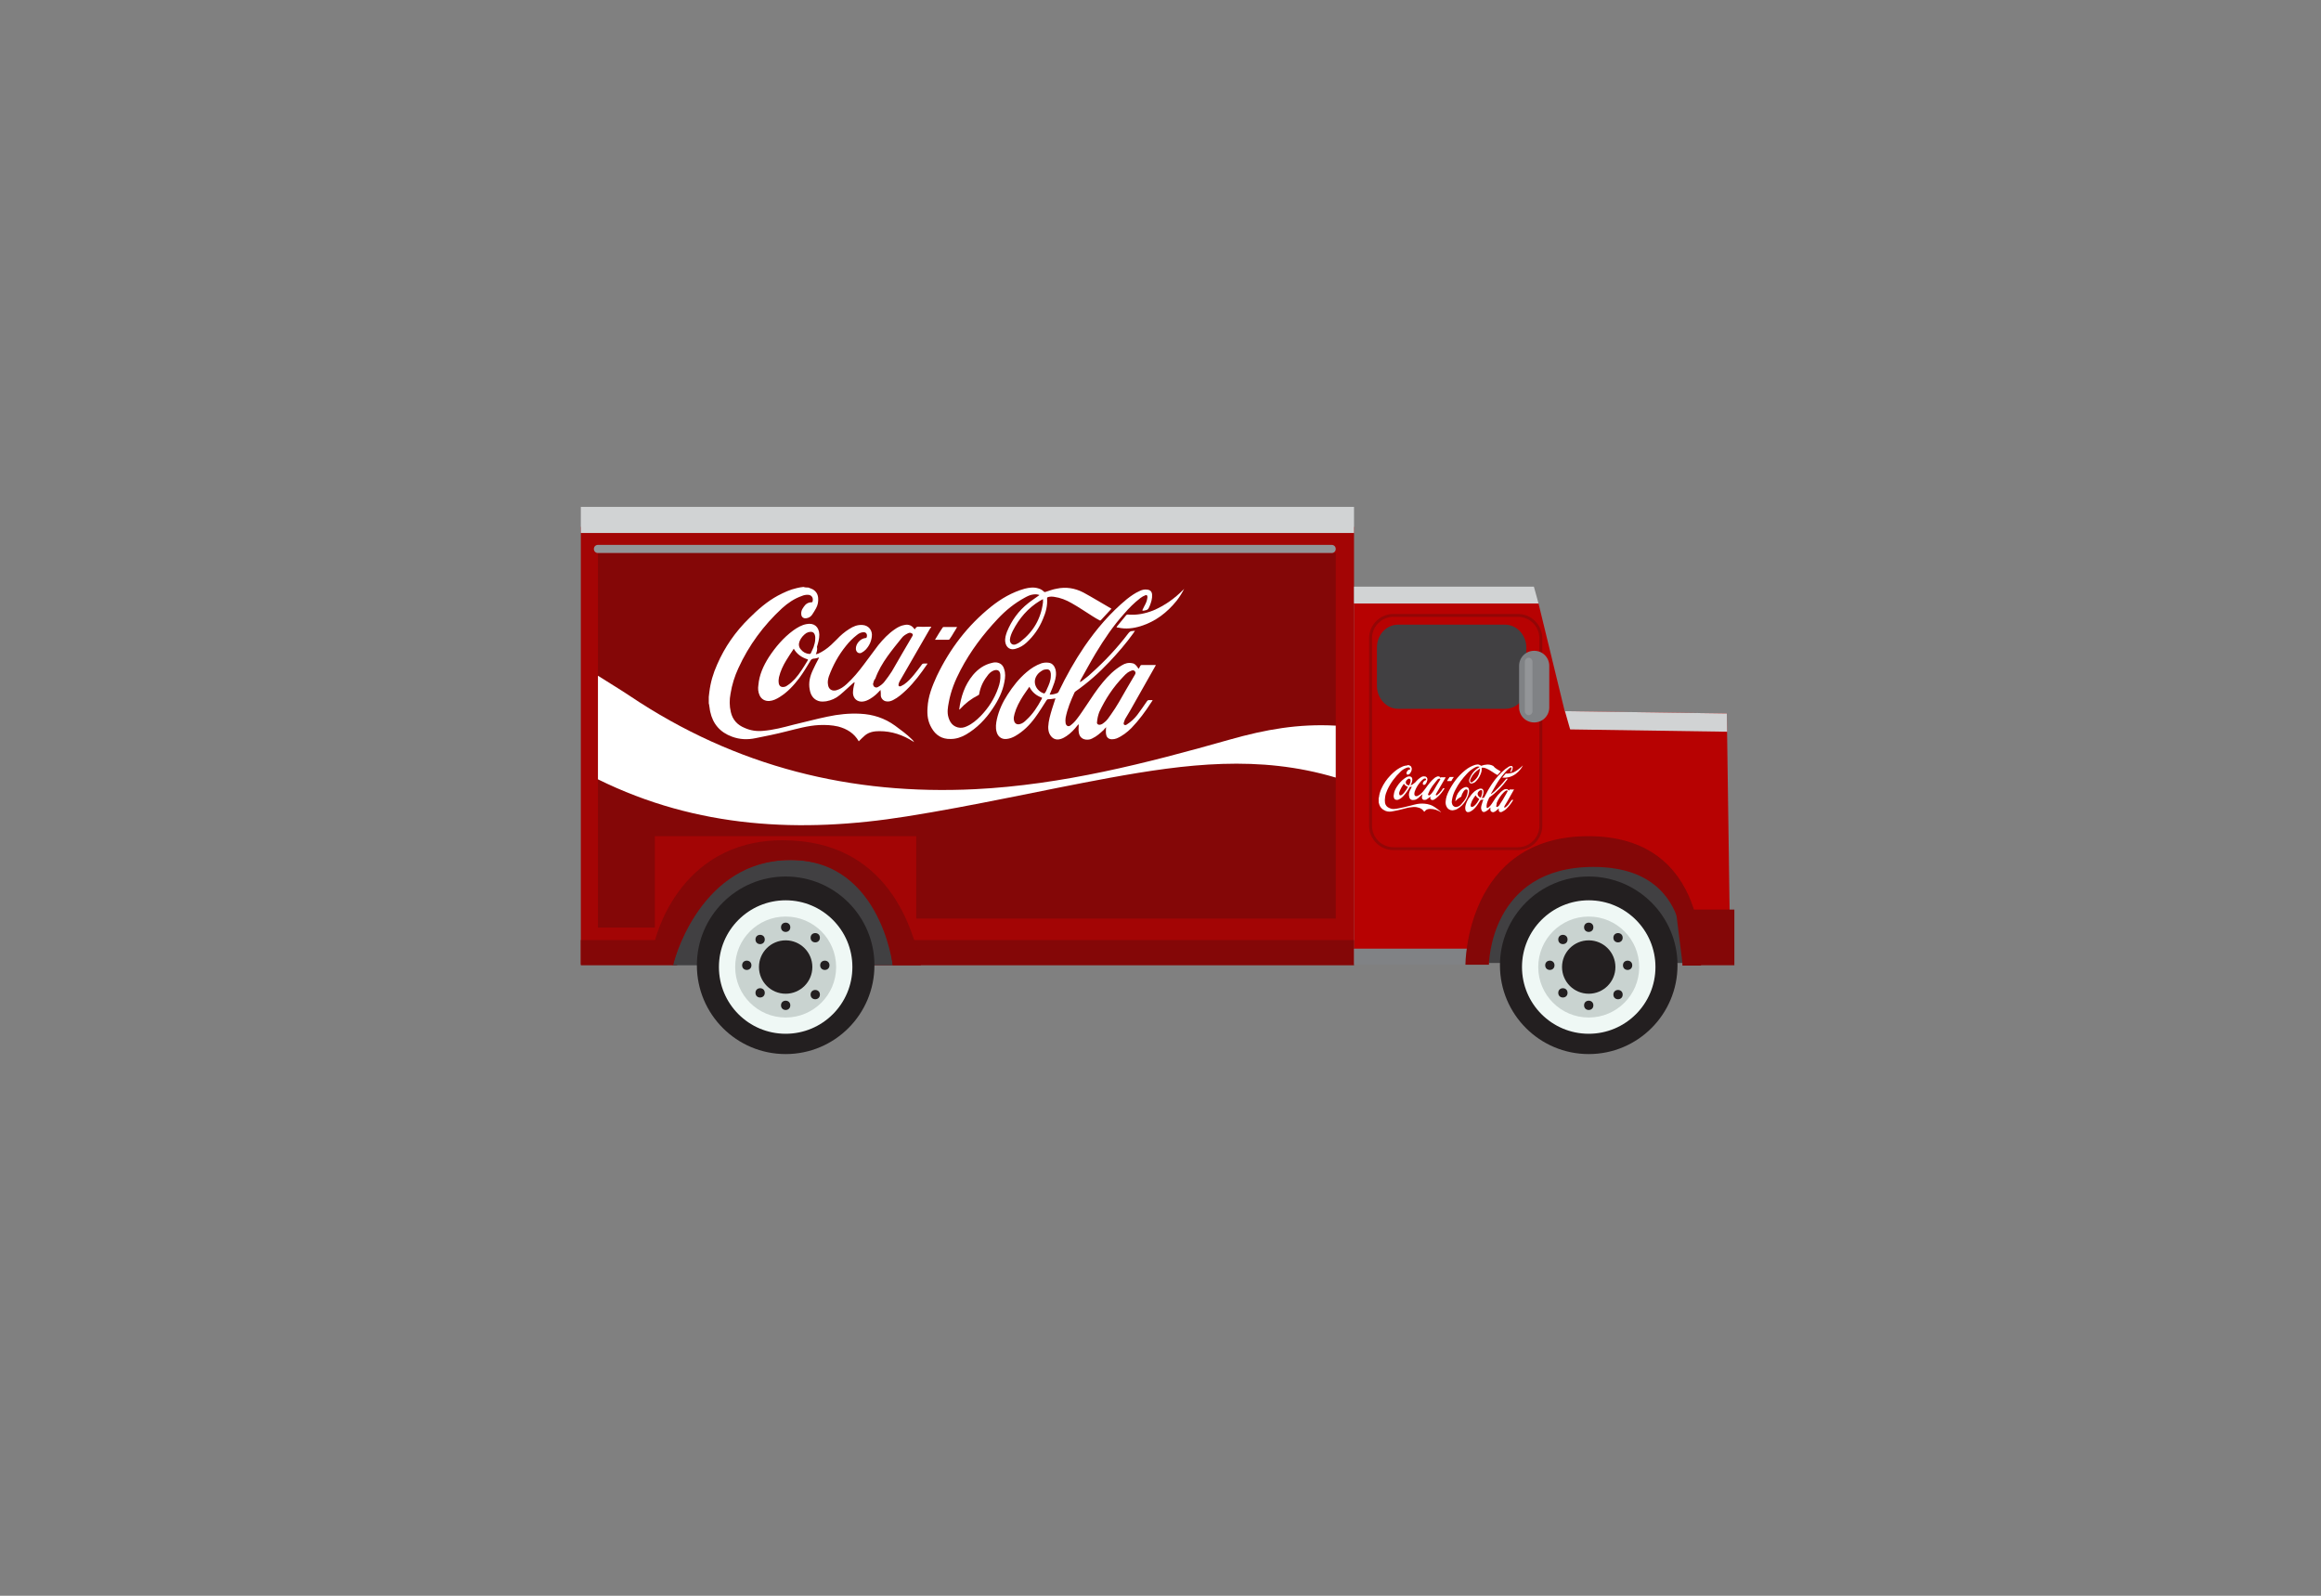 <?xml version="1.0" encoding="utf-8"?>
<!-- Generator: Adobe Illustrator 18.1.1, SVG Export Plug-In . SVG Version: 6.00 Build 0)  -->
<svg version="1.1" id="Layer_1" xmlns="http://www.w3.org/2000/svg" xmlns:xlink="http://www.w3.org/1999/xlink" x="0px" y="0px"
	 viewBox="0 0 800 550" enable-background="new 0 0 800 550" xml:space="preserve">
<rect x="0" y="0" width="800" height="550" fill="#808080" stroke="none"/>
<g>
	<rect x="200.2" y="181.6" fill="#A30505" width="266.5" height="150.8"/>
	<path fill="#B70202" d="M526.9,327h-60.2V207.6c0,0,24.4-7.8,63.5,0l9.1,37.4l-1.1,43.9L526.9,327z"/>
	<path fill="#B70202" d="M596.2,316.6l-1-70.7l-58.6-0.8v46.7c0,0,30.8-6.4,41,21.7L596.2,316.6z"/>
	<path fill="#414042" d="M474.6,236.4c0,4.3,3.3,7.9,7.3,7.9h36.9c4.1,0,7.3-3.5,7.3-7.9v-13.2c0-4.3-3.3-7.9-7.3-7.9h-36.9
		c-4.1,0-7.3,3.5-7.3,7.9V236.4z"/>
	<path fill="none" stroke="#930606" stroke-miterlimit="10" d="M472.4,284.6c0,4.3,3.5,7.9,7.9,7.9h42.9c4.3,0,7.9-3.5,7.9-7.9
		v-64.6c0-4.3-3.5-7.9-7.9-7.9h-42.9c-4.3,0-7.9,3.5-7.9,7.9V284.6z"/>
	<path fill="#808285" d="M523.6,243.8c0,2.9,2.3,5.2,5.2,5.2l0,0c2.9,0,5.2-2.3,5.2-5.2v-14.3c0-2.9-2.3-5.2-5.2-5.2l0,0
		c-2.9,0-5.2,2.3-5.2,5.2V243.8z"/>
	<path fill="#939598" d="M525.6,245.2c0,0.7,0.6,1.3,1.3,1.3l0,0c0.7,0,1.3-0.6,1.3-1.3v-17.2c0-0.7-0.6-1.3-1.3-1.3l0,0
		c-0.7,0-1.3,0.6-1.3,1.3V245.2z"/>
	<rect x="293.4" y="324" fill="#840707" width="173.3" height="8.7"/>
	<rect x="200.2" y="324" fill="#840707" width="33.2" height="8.7"/>
	<path fill="#414042" d="M307.7,332.7c0,0-2.9-36.3-35.3-36.3S232,332.7,232,332.7H307.7z"/>
	<g>
		<circle fill="#231F20" cx="270.8" cy="332.7" r="30.6"/>
		<circle fill="#EFF8F5" cx="270.8" cy="333.3" r="23"/>
		<circle fill="#C9D3D0" cx="270.8" cy="333.3" r="17.4"/>
		<circle fill="#231F20" cx="270.8" cy="333.3" r="9.2"/>
		<circle fill="#231F20" cx="270.8" cy="319.6" r="1.6"/>
		<circle fill="#231F20" cx="270.8" cy="346.5" r="1.6"/>
		<circle fill="#231F20" cx="257.4" cy="332.7" r="1.6"/>
		<circle fill="#231F20" cx="284.3" cy="332.7" r="1.6"/>
		<circle fill="#231F20" cx="262" cy="323.8" r="1.6"/>
		<circle fill="#231F20" cx="281" cy="342.8" r="1.6"/>
		<circle fill="#231F20" cx="262" cy="342.2" r="1.6"/>
		<circle fill="#231F20" cx="281" cy="323.2" r="1.6"/>
	</g>
	<path fill="#840707" d="M307.7,332.7c0,0-4.5-38.4-37.9-36.2c-29.6,2-37.9,36.2-37.9,36.2l-6.3-7.9c0,0,7.6-35.2,44.2-35.2
		s45,31.1,47.6,43.1"/>
	<rect x="400.9" y="190.6" fill="#6D0808" width="0.8" height="124.5"/>
	<rect x="344.5" y="190.6" fill="#6D0808" width="0.8" height="124.5"/>
	<rect x="284.7" y="190.6" fill="#6D0808" width="0.8" height="95.2"/>
	<rect x="227.8" y="190.6" fill="#6D0808" width="0.8" height="95.6"/>
	<path fill="#414042" d="M581.8,331.9h-75.6c0,0,2.9-38.6,36.2-41.5C575.7,287.5,587.2,318.5,581.8,331.9z"/>
	<g>
		<circle fill="#231F20" cx="547.6" cy="332.7" r="30.6"/>
		<circle fill="#EFF8F5" cx="547.6" cy="333.3" r="23"/>
		<circle fill="#C9D3D0" cx="547.6" cy="333.3" r="17.4"/>
		<circle fill="#231F20" cx="547.6" cy="333.3" r="9.2"/>
		<circle fill="#231F20" cx="547.6" cy="319.6" r="1.6"/>
		<circle fill="#231F20" cx="547.6" cy="346.5" r="1.6"/>
		<circle fill="#231F20" cx="534.2" cy="332.7" r="1.6"/>
		<circle fill="#231F20" cx="561" cy="332.7" r="1.6"/>
		<circle fill="#231F20" cx="538.7" cy="323.8" r="1.6"/>
		<circle fill="#231F20" cx="557.7" cy="342.8" r="1.6"/>
		<circle fill="#231F20" cx="538.7" cy="342.2" r="1.6"/>
		<circle fill="#231F20" cx="557.7" cy="323.2" r="1.6"/>
	</g>
	<polygon fill="#840707" points="597.8,332.7 580,332.7 577.6,313.5 597.8,313.5 	"/>
	<rect x="466.7" y="327" fill="#808285" width="46.5" height="5.4"/>
	<path fill="#840707" d="M513.2,332.5c0,0,0.2-33.7,36-33.7c35.8,0,30.7,34,30.7,34h6.4c0,0,3.6-44.6-38.8-44.6
		s-42.4,44.3-42.4,44.3H513.2z"/>
	<rect x="200.2" y="174.7" fill="#D1D3D4" width="266.5" height="9"/>
	<rect x="206.1" y="190.6" fill="#840707" width="19.6" height="129.1"/>
	<rect x="218.3" y="189.2" fill="#840707" width="99.2" height="99"/>
	<rect x="315.8" y="190.6" fill="#840707" width="144.6" height="126"/>
	<path fill="#939598" d="M204.7,189.2c0,0.8,0.6,1.4,1.4,1.4H459c0.8,0,1.4-0.6,1.4-1.4l0,0c0-0.8-0.6-1.4-1.4-1.4H206.1
		C205.3,187.8,204.7,188.4,204.7,189.2L204.7,189.2z"/>
	<polygon fill="#D1D3D4" points="530.3,208 466.7,208 466.7,202.2 528.7,202.2 	"/>
	<polyline fill="#D1D3D4" points="539.4,245.1 541.2,251.4 595.3,252.2 595.2,245.9 538.7,245.1 	"/>
	<g id="Sfunz0.tif_2_">
		<g>
			<path fill="#FFFFFF" d="M460.4,268c-26.5-7.9-51.6-4.7-78,0.1c-23.4,4.3-46.6,9.6-70,13.3c-36.3,5.8-72.1,4.1-106.3-12.8
				c0-11.9,0-23.8,0-35.7c3.6,2.3,7.3,4.5,10.9,6.9c36.8,24.7,76.7,34.3,119.1,32.2c30-1.5,58.9-8.9,87.8-17.1
				c12.4-3.5,23.6-5.5,36.5-4.8C460.4,256,460.4,262.2,460.4,268z"/>
		</g>
	</g>
	<g id="KRyJ1s.tif_9_">
		<g>
			<path fill="#FFFFFF" d="M278.6,202.5c0.5,0.2,1.1,0.4,1.5,0.6c1.2,0.7,1.8,1.7,1.9,3c0.1,1.2-0.1,2.4-0.7,3.5
				c-0.4,0.8-0.9,1.5-1.4,2.3c-0.5,0.7-1.2,1.1-2.1,1.2c-0.8,0.1-1.5-0.4-1.6-1.2c-0.1-0.7,0-1.3,0.3-1.9c0.6-1,1.2-2,2.4-2.3
				c0.2-0.1,0.5-0.1,0.7-0.1c0.3,0,0.5-0.1,0.5-0.4c0.3-1.2-0.4-2.2-1.7-2.2c-0.7,0-1.3,0.1-2,0.4c-2.6,0.9-4.8,2.4-6.8,4.2
				c-6.4,5.9-11.5,12.8-15.1,20.7c-1.3,2.8-2.2,5.7-2.7,8.8c-0.4,2.1-0.4,4.2,0.1,6.3c0.6,2.7,2.3,4.5,4.8,5.5c2,0.9,4.1,1.2,6.3,1
				c3.6-0.3,7-1.2,10.4-2.1c3.9-0.9,7.9-2,11.8-2.8c3.7-0.8,7.5-1.2,11.3-1c4.4,0.2,8.4,1.5,12,4.1c2,1.5,4,2.9,5.8,4.7
				c0.3,0.3,0.6,0.6,0.8,1c-0.1-0.1-0.2-0.1-0.3-0.2c-3.6-2.3-7.4-3.6-11.7-3.6c-1.8,0-3.6,0.3-5,1.5c-0.7,0.6-1.4,1.3-2.1,2
				c0.1,0.1,0,0,0,0c-1.6-2.8-4.1-4.3-7.1-5.1c-2.2-0.5-4.3-0.6-6.6-0.5c-3.9,0.2-7.6,1.3-11.3,2.2c-3.5,0.9-7,1.6-10.5,2.3
				c-2.8,0.6-5.5,0.5-8.2-0.5c-4.1-1.5-6.6-4.4-7.5-8.6c-0.2-0.8-0.2-1.6-0.4-2.5c0-0.1-0.1-0.2-0.1-0.4c0-0.7,0-1.5,0-2.2
				c0.1-0.6,0.1-1.2,0.2-1.7c0.4-3.3,1.3-6.4,2.7-9.5c2.6-6,6.3-11.3,11-15.9c3-3,6.2-5.8,9.9-7.8c2.1-1.1,4.2-2.1,6.5-2.6
				c0.7-0.2,1.5-0.3,2.3-0.4C277.6,202.5,278.1,202.5,278.6,202.5z"/>
			<path fill="#FFFFFF" d="M393.7,210.4c0.4-0.8,0.7-1.5,1.1-2.2c0.4-0.8,0.6-1.5,0.7-2.4c0-0.6-0.3-0.9-0.8-0.6
				c-0.5,0.2-1.1,0.5-1.6,0.9c-2.1,1.6-4,3.5-5.7,5.5c-3.7,4.1-6.8,8.7-9.7,13.5c-1.8,3-3.4,6-5.1,9c-0.2,0.3-0.3,0.6-0.4,1
				c0.2-0.1,0.4-0.2,0.6-0.3c1.1-0.9,2.3-1.7,3.3-2.7c4.7-4.2,9-8.8,12.8-13.8c0.4-0.5,0.7-0.8,1.4-0.8c0.3,0,0.6-0.1,0.9-0.1
				c-0.2,0.3-0.4,0.6-0.6,0.9c-2.5,3.5-5.3,6.7-8.2,9.8c-3.6,3.8-7.4,7.2-11.7,10.2c-0.1,0.1-0.2,0.2-0.3,0.3
				c-1.3,2.8-2.5,5.7-3.1,8.8c-0.1,0.6-0.1,1.3,0,1.9c0.2,0.9,1,1.3,1.7,0.7c0.8-0.6,1.5-1.3,2.1-2.1c1.2-1.5,2.2-3.1,3.3-4.7
				c1.8-2.7,3.6-5.5,5.7-8c1.9-2.3,4-4.4,6.6-5.9c1.1-0.7,2.3-1,3.6-0.7c0.8,0.1,1.3,0.7,1.8,1.4c0.1,0.2,0.2,0.3,0.4,0.5
				c0.2-0.4,0.4-0.7,0.6-1.1c0.1-0.1,0.2-0.2,0.4-0.2c1.6,0,3.2,0,4.8,0c0,0,0.1,0,0.1,0c-0.1,0.1-0.1,0.3-0.2,0.4
				c-2.4,4.3-4.9,8.6-7.3,12.9c-0.9,1.7-1.9,3.3-2.9,5c-0.3,0.4-0.4,0.9-0.6,1.4c-0.1,0.3-0.2,0.7,0.1,0.9c0.3,0.2,0.6,0.1,0.9-0.1
				c1.4-0.9,2.6-2,3.6-3.3c1.2-1.6,2.3-3.2,3.4-4.8c0.2-0.2,0.3-0.3,0.6-0.3c0.4,0,0.8,0,1.3,0c-0.2,0.3-0.3,0.6-0.5,0.8
				c-2,3.1-4.2,6.1-6.8,8.8c-1.5,1.5-3.2,2.8-5.1,3.6c-0.5,0.2-1.1,0.3-1.6,0.3c-1,0-1.8-0.5-2-1.5c-0.2-0.7-0.1-1.4-0.1-2.1
				c0-0.1,0-0.3,0.1-0.4c0,0-0.1,0-0.1-0.1c-0.3,0.3-0.6,0.6-0.8,0.9c-1.2,1.1-2.4,2.2-3.9,2.9c-0.7,0.4-1.5,0.5-2.3,0.4
				c-1.4-0.2-2.3-1.2-2.4-2.8c-0.1-0.6,0-1.3,0-1.9c0-0.2,0-0.3,0-0.6c-0.2,0.2-0.3,0.3-0.4,0.4c-1.1,1.4-2.3,2.7-3.8,3.7
				c-0.6,0.4-1.3,0.8-2,1c-1.6,0.5-2.9-0.1-3.7-1.5c-0.5-0.8-0.6-1.8-0.6-2.7c0.1-2.1,0.7-4.1,1.3-6.1c0.4-1.2,0.8-2.4,1.2-3.7
				c-0.2,0-0.4,0.1-0.6,0.1c-0.6,0.1-1.3,0.2-1.9,0.2c-0.3,0-0.5,0.2-0.6,0.4c-1.3,2-2.5,4-3.9,5.9c-1.9,2.6-4.1,4.8-6.9,6.4
				c-0.9,0.5-1.9,0.9-3,1c-2,0.2-3.1-1.2-3.4-2.5c-0.4-1.4-0.2-2.9,0.1-4.3c0.7-3.1,2-5.9,3.7-8.5c1.8-2.8,3.9-5.5,6.5-7.7
				c1.5-1.3,3.2-2.4,5.2-3.1c0.7-0.2,1.5-0.3,2.3-0.2c1.5,0.1,2.2,1.3,2.5,2.3c0.4,1.6,0.1,3.1-0.4,4.6c-0.4,1.2-0.9,2.4-1.4,3.6
				c-0.1,0.1-0.1,0.3-0.2,0.5c1,0,1.9-0.2,2.8-0.6c0.1-0.1,0.2-0.3,0.3-0.4c2.6-5.4,5.5-10.6,8.9-15.6c4.2-6.1,8.9-11.6,14.6-16.3
				c1.4-1.1,2.8-2.1,4.4-2.8c0.8-0.4,1.6-0.6,2.5-0.5c1.1,0.1,1.7,0.6,1.8,1.7c0.1,1.4-0.3,2.6-0.8,3.9c-0.6,1.4-0.7,1.4-2.2,1.7
				C393.9,210.4,393.8,210.4,393.7,210.4z M378.1,249.1c0,0.5,0.6,0.9,1.4,0.6c0.4-0.1,0.7-0.4,1-0.6c1-0.7,1.7-1.8,2.4-2.8
				c2-2.8,3.6-5.7,5.3-8.7c1-1.7,2-3.4,3-5.1c0.2-0.4,0.3-0.7,0-1.1c-0.3-0.4-0.7-0.4-1.1-0.3c-0.5,0.2-1,0.4-1.4,0.7
				c-0.5,0.4-1.1,0.9-1.5,1.4c-3.5,3.6-6.2,7.7-8.3,12.2C378.5,246.5,378.2,247.6,378.1,249.1z M354.8,236.7
				c-0.8,1.1-1.5,2.2-2.2,3.2c-1.2,1.9-2.3,3.9-2.9,6.1c-0.2,0.8-0.4,1.5-0.2,2.3c0.2,1,0.9,1.5,1.9,1.3c1-0.2,1.7-0.8,2.4-1.5
				c2.2-2,3.8-4.5,5.2-7.1c0.1-0.1,0.1-0.3,0.2-0.5C357.3,239.8,355.8,238.7,354.8,236.7z M362.2,232.9c0-0.2,0-0.5,0-0.7
				c-0.1-1-0.6-1.6-1.5-1.5c-0.4,0-0.7,0.1-1.1,0.2c-0.9,0.5-1.8,1.1-2.3,2c-1.5,2.4-0.1,5.2,2.5,6.1c0.1,0,0.3-0.1,0.4-0.2
				c0.3-0.4,0.5-0.9,0.7-1.4C361.5,236.1,362.2,234.6,362.2,232.9z"/>
			<path fill="#FFFFFF" d="M281.2,225.5c0.3-0.1,0.6-0.1,0.8-0.2c0.8-0.4,1.6-0.8,2.3-1.3c1.5-1,2.8-2.3,4.1-3.6
				c1.3-1.4,2.7-2.6,4.3-3.6c1.4-0.9,2.8-1.5,4.5-1.4c2.2,0.1,3.6,1.9,3.3,4c-0.2,1.7-0.9,3.2-2.1,4.5c-0.4,0.4-0.9,0.8-1.5,1.1
				c-0.9,0.4-1.8-0.2-1.9-1.3c-0.1-1.8,1.6-3.7,3.4-3.8c0.1,0,0.3-0.1,0.3-0.2c0.3-0.7,0.1-1.8-1-1.8c-0.9,0-1.7,0.4-2.4,1
				c-1.4,1.1-2.6,2.3-3.7,3.7c-2.6,3.2-4.5,6.7-5.9,10.5c-0.3,1-0.5,1.9-0.3,2.9c0.2,1.6,1.4,2.3,2.9,1.9c1.4-0.4,2.5-1.2,3.5-2.1
				c2.2-2,4.1-4.3,5.9-6.7c1.7-2.2,3.3-4.5,5-6.7c1.7-2.1,3.5-4,5.7-5.5c1-0.7,2.1-1.3,3.4-1.5c1.4-0.3,2.5,0.2,3.3,1.3
				c0.1,0.1,0.1,0.1,0.2,0.2c0.1-0.1,0.1-0.1,0.1-0.1c0.3-0.7,0.8-0.9,1.5-0.8c1.2,0.1,2.4,0,3.6,0c0.1,0,0.3,0,0.5,0
				c-0.1,0.3-0.2,0.4-0.4,0.6c-3.5,6.1-7,12.1-10.5,18.2c-0.2,0.3-0.3,0.7-0.4,1.1c-0.1,0.6,0.3,0.8,0.8,0.6
				c0.4-0.2,0.8-0.4,1.1-0.6c1.3-0.9,2.4-2.1,3.4-3.3c0.9-1.1,1.8-2.3,2.7-3.5c0.2-0.3,0.4-0.4,0.8-0.4c0.4,0,0.8,0,1.2,0
				c-0.1,0.1-0.1,0.2-0.1,0.2c-2.2,3.2-4.4,6.2-7.2,8.9c-1.4,1.3-2.8,2.6-4.6,3.5c-0.8,0.4-1.6,0.6-2.5,0.4c-0.9-0.2-1.6-1-1.7-1.9
				c0-0.6,0-1.3-0.1-2c-0.1,0.1-0.2,0.2-0.3,0.3c-0.9,1-2,2-3.2,2.7c-0.8,0.5-1.7,0.9-2.6,1c-1.9,0.2-3.3-1-3.4-2.9
				c0-1.1,0.2-2.2,0.5-3.3c0-0.1,0.1-0.3,0-0.5c-0.1,0.1-0.2,0.2-0.4,0.3c-1.6,1.4-3.1,2.9-4.7,4.2c-1.3,1.1-2.9,1.8-4.6,2.1
				c-0.9,0.1-1.8,0.2-2.7-0.1c-1.8-0.6-2.7-2.1-3-3.9c-0.5-2.4,0.1-4.7,1.1-6.8c0.6-1.3,1.2-2.5,1.9-3.8c0.1-0.1,0.1-0.3,0.2-0.5
				c-0.7,0.2-1.3,0.4-1.9,0.4c-0.6,0.1-0.9,0.4-1.1,0.8c-1.2,2-2.4,4-3.8,5.9c-1.9,2.5-4,4.8-6.7,6.5c-1.1,0.7-2.3,1.3-3.6,1.4
				c-1.5,0.1-2.8-0.6-3.4-2c-0.5-1.1-0.6-2.3-0.4-3.5c0.3-3.5,1.7-6.6,3.6-9.6c2.3-3.5,5-6.7,8.4-9.2c1.4-1,2.9-1.9,4.6-2.2
				c2.6-0.5,4.3,0.9,4.4,3.6c0,1.5-0.4,2.9-0.8,4.2C281.8,224,281.5,224.7,281.2,225.5z M300.9,235.8c0.1,0.4,0.2,0.8,0.6,1
				c0.4,0.2,0.7,0.2,1.1,0c0.9-0.5,1.7-1.1,2.3-1.9c0.9-1.1,1.7-2.3,2.5-3.5c2.4-4.1,4.7-8.2,7.1-12.2c0.3-0.4,0.1-0.8-0.4-1
				c-0.4-0.2-0.8-0.1-1.2,0.1c-0.8,0.4-1.6,0.9-2.1,1.6c-1.7,2.1-3.4,4.2-4.9,6.3c-1.7,2.4-3.2,4.9-4.2,7.7
				C301.2,234.4,301.1,235.1,300.9,235.8z M273.6,223.6c-0.1,0.1-0.2,0.2-0.2,0.3c-0.8,1.2-1.7,2.5-2.4,3.7c-1.1,1.8-2,3.7-2.5,5.8
				c-0.1,0.6-0.2,1.2-0.1,1.9c0.1,1.2,0.9,1.7,2.1,1.4c0.3-0.1,0.6-0.2,0.8-0.4c1-0.6,1.9-1.5,2.7-2.3c1.7-1.9,3-4.1,4.3-6.2
				c0.1-0.1,0.1-0.3,0.2-0.5C276.3,226.6,274.7,225.5,273.6,223.6z M281,220.1c0-0.2,0-0.4,0-0.6c-0.2-1.5-0.9-2-2.4-1.6
				c-0.2,0.1-0.5,0.2-0.7,0.3c-1,0.7-1.8,1.6-2.3,2.8c-0.4,1-0.3,2,0.4,2.8c0.8,1,1.8,1.5,3,1.6c0.2,0,0.4-0.1,0.5-0.3
				c0.3-0.7,0.6-1.3,0.9-2C280.7,222.2,281,221.2,281,220.1z"/>
			<path fill="#FFFFFF" d="M383.1,209.8c-1.3,1.4-2.5,2.7-3.7,4c-0.1,0.1-0.3,0.1-0.4,0c-0.8-0.4-1.6-0.9-2.4-1.4
				c-2.4-1.5-4.7-3.1-7.2-4.5c-1.9-1.1-3.9-1.9-6.1-2.2c-0.7-0.1-1.4-0.1-2.1,0.1c-0.2,0.1-0.3,0.2-0.3,0.4c0.2,2.5-0.4,4.8-1.4,7.1
				c-1.3,3.2-3.2,5.9-5.7,8.2c-1.1,1-2.3,1.7-3.7,2.1c-1.9,0.6-3.3-0.4-3.6-2.3c-0.2-1.3,0.2-2.5,0.6-3.6c1.6-3.9,4-7.2,7.3-9.8
				c1.1-0.9,2.4-1.7,3.6-2.6c0.1-0.1,0.1-0.1,0.3-0.2c-0.7-0.3-1.4-0.3-2.2-0.2c-1,0.1-2,0.6-2.9,1.1c-3.5,1.9-6.6,4.4-9.3,7.3
				c-5,5.3-9.4,11.1-12.8,17.6c-1.9,3.6-3.4,7.3-4.1,11.3c-0.3,1.6-0.6,3.3-0.1,5c0.5,1.7,1.4,3,3.2,3.5c1.1,0.3,2.2,0.1,3.2-0.4
				c1.8-0.8,3.3-2.1,4.7-3.5c2.7-2.8,4.8-6,6.1-9.8c0.5-1.4,0.8-2.9,0.7-4.4c-0.1-1.4-0.9-2-2.3-1.5c-1,0.4-1.7,1.1-2.3,2
				c-1.4,1.8-2.3,3.8-2.7,6.1c0,0.2-0.2,0.4-0.3,0.4c-2.4,1.2-4.5,2.8-6.3,4.8c-0.1,0.1-0.1,0.1-0.3,0.2c0.6-4.5,1.9-8.5,4.8-12
				c1.7-2,3.8-3.5,6.4-4.1c0.7-0.2,1.4-0.3,2.1-0.1c1.2,0.3,1.9,1.1,2.2,2.2c0.5,1.4,0.4,2.9,0.1,4.4c-0.6,3.4-2.2,6.5-4.1,9.3
				c-2.4,3.6-5.4,6.7-9.2,8.9c-1.6,0.9-3.3,1.5-5.2,1.5c-3,0.1-5.2-1.3-6.6-3.8c-1.3-2.2-1.6-4.5-1.4-7c0.2-3.9,1.6-7.4,3.2-10.9
				c4.5-9.4,10.6-17.4,18.7-23.9c3.5-2.8,7.3-5,11.6-6.2c1.6-0.4,3.1-0.6,4.7-0.1c0.7,0.2,1.3,0.5,1.9,1.1c0.2,0.2,0.3,0.2,0.6,0.1
				c1.3-0.4,2.5-0.9,3.8-1.1c3.2-0.7,6.3-0.2,9.2,1.3C376.7,206,379.8,207.9,383.1,209.8C383.1,209.7,383.1,209.8,383.1,209.8z
				 M359.5,206.5c-0.4,0.2-0.8,0.4-1.1,0.6c-4.1,2.5-7.1,6-9.3,10.3c-0.5,1-0.9,2-1,3c-0.1,1.4,1,2.2,2.2,1.6c0.5-0.2,1-0.5,1.5-0.9
				c4.4-3.4,7-7.9,7.7-13.5C359.5,207.3,359.5,206.9,359.5,206.5z"/>
			<path fill="#FFFFFF" d="M408.2,202.8c-0.7,1.5-1.6,2.9-2.6,4.2c-3.3,4.1-7.3,7.2-12.4,8.8c-2.6,0.8-5.2,1.1-7.8,0.5
				c-0.1,0-0.1,0-0.2,0c-0.1,0-0.2-0.1-0.4-0.1c0.1-0.1,0.2-0.2,0.2-0.3c1.1-1.3,2.1-2.6,3.2-3.9c0.1-0.1,0.3-0.2,0.5-0.2
				c3.1,0.3,6-0.3,8.8-1.4c4-1.7,7.5-4.2,10.5-7.3C408.1,202.9,408.1,202.9,408.2,202.8z"/>
			<path fill="#FFFFFF" d="M329.9,216.1c-0.4,0.7-0.8,1.4-1.2,2c-0.4,0.7-0.9,1.5-1.4,2.2c-0.1,0.1-0.2,0.2-0.4,0.2
				c-1.5,0-3,0-4.5,0c0,0,0,0-0.1,0c0-0.1,0-0.1,0.1-0.2c0.8-1.3,1.6-2.7,2.5-4c0.1-0.1,0.2-0.2,0.3-0.2
				C326.7,216.1,328.3,216.1,329.9,216.1z"/>
		</g>
	</g>
	<g id="KRyJ1s.tif_8_">
		<g>
			<path fill="#FFFFFF" d="M485.5,263.7c0.2,0.1,0.3,0.1,0.5,0.2c0.4,0.2,0.5,0.5,0.6,0.9c0,0.4,0,0.7-0.2,1.1
				c-0.1,0.2-0.3,0.5-0.4,0.7c-0.2,0.2-0.4,0.3-0.7,0.4c-0.3,0-0.4-0.1-0.5-0.4c0-0.2,0-0.4,0.1-0.6c0.2-0.3,0.4-0.6,0.7-0.7
				c0.1,0,0.1,0,0.2,0c0.1,0,0.1,0,0.2-0.1c0.1-0.4-0.1-0.7-0.5-0.7c-0.2,0-0.4,0-0.6,0.1c-0.8,0.3-1.5,0.7-2.1,1.3
				c-1.9,1.8-3.5,3.9-4.6,6.3c-0.4,0.9-0.7,1.7-0.8,2.7c-0.1,0.6-0.1,1.3,0,1.9c0.2,0.8,0.7,1.4,1.5,1.7c0.6,0.3,1.3,0.4,1.9,0.3
				c1.1-0.1,2.1-0.4,3.2-0.6c1.2-0.3,2.4-0.6,3.6-0.9c1.1-0.3,2.3-0.4,3.4-0.3c1.3,0.1,2.6,0.5,3.7,1.3c0.6,0.4,1.2,0.9,1.8,1.4
				c0.1,0.1,0.2,0.2,0.2,0.3c0,0-0.1,0-0.1-0.1c-1.1-0.7-2.3-1.1-3.6-1.1c-0.6,0-1.1,0.1-1.5,0.4c-0.2,0.2-0.4,0.4-0.6,0.6
				c0,0,0,0,0,0c-0.5-0.8-1.2-1.3-2.2-1.5c-0.7-0.2-1.3-0.2-2-0.1c-1.2,0.1-2.3,0.4-3.4,0.7c-1.1,0.3-2.1,0.5-3.2,0.7
				c-0.8,0.2-1.7,0.2-2.5-0.1c-1.2-0.5-2-1.3-2.3-2.6c-0.1-0.2-0.1-0.5-0.1-0.8c0,0,0-0.1,0-0.1c0-0.2,0-0.4,0-0.7
				c0-0.2,0-0.4,0.1-0.5c0.1-1,0.4-2,0.8-2.9c0.8-1.8,1.9-3.4,3.3-4.8c0.9-0.9,1.9-1.8,3-2.4c0.6-0.3,1.3-0.7,2-0.8
				c0.2,0,0.5-0.1,0.7-0.1C485.1,263.7,485.3,263.7,485.5,263.7z"/>
			<path fill="#FFFFFF" d="M520.5,266.1c0.1-0.2,0.2-0.5,0.3-0.7c0.1-0.2,0.2-0.5,0.2-0.7c0-0.2-0.1-0.3-0.3-0.2
				c-0.2,0.1-0.3,0.2-0.5,0.3c-0.6,0.5-1.2,1.1-1.7,1.7c-1.1,1.3-2.1,2.7-2.9,4.1c-0.5,0.9-1,1.8-1.6,2.8c0,0.1-0.1,0.2-0.1,0.3
				c0.1,0,0.1-0.1,0.2-0.1c0.3-0.3,0.7-0.5,1-0.8c1.4-1.3,2.7-2.7,3.9-4.2c0.1-0.1,0.2-0.3,0.4-0.2c0.1,0,0.2,0,0.3,0
				c-0.1,0.1-0.1,0.2-0.2,0.3c-0.8,1.1-1.6,2-2.5,3c-1.1,1.1-2.3,2.2-3.6,3.1c0,0-0.1,0.1-0.1,0.1c-0.4,0.9-0.8,1.7-0.9,2.7
				c0,0.2,0,0.4,0,0.6c0,0.3,0.3,0.4,0.5,0.2c0.2-0.2,0.5-0.4,0.7-0.6c0.4-0.5,0.7-0.9,1-1.4c0.5-0.8,1.1-1.7,1.7-2.4
				c0.6-0.7,1.2-1.3,2-1.8c0.3-0.2,0.7-0.3,1.1-0.2c0.3,0,0.4,0.2,0.6,0.4c0,0,0.1,0.1,0.1,0.1c0.1-0.1,0.1-0.2,0.2-0.3
				c0,0,0.1-0.1,0.1-0.1c0.5,0,1,0,1.5,0c0,0,0,0,0,0c0,0,0,0.1-0.1,0.1c-0.7,1.3-1.5,2.6-2.2,3.9c-0.3,0.5-0.6,1-0.9,1.5
				c-0.1,0.1-0.1,0.3-0.2,0.4c0,0.1-0.1,0.2,0,0.3c0.1,0.1,0.2,0,0.3,0c0.4-0.3,0.8-0.6,1.1-1c0.4-0.5,0.7-1,1.1-1.5
				c0-0.1,0.1-0.1,0.2-0.1c0.1,0,0.3,0,0.4,0c-0.1,0.1-0.1,0.2-0.2,0.3c-0.6,1-1.3,1.9-2.1,2.7c-0.5,0.5-1,0.8-1.6,1.1
				c-0.2,0.1-0.3,0.1-0.5,0.1c-0.3,0-0.5-0.2-0.6-0.5c0-0.2,0-0.4,0-0.7c0,0,0-0.1,0-0.1c0,0,0,0,0,0c-0.1,0.1-0.2,0.2-0.3,0.3
				c-0.4,0.3-0.7,0.7-1.2,0.9c-0.2,0.1-0.5,0.2-0.7,0.1c-0.4-0.1-0.7-0.4-0.7-0.8c0-0.2,0-0.4,0-0.6c0-0.1,0-0.1,0-0.2
				c-0.1,0.1-0.1,0.1-0.1,0.1c-0.3,0.4-0.7,0.8-1.2,1.1c-0.2,0.1-0.4,0.2-0.6,0.3c-0.5,0.2-0.9,0-1.1-0.5c-0.1-0.3-0.2-0.5-0.2-0.8
				c0-0.6,0.2-1.2,0.4-1.8c0.1-0.4,0.2-0.7,0.4-1.1c-0.1,0-0.1,0-0.2,0c-0.2,0-0.4,0.1-0.6,0.1c-0.1,0-0.1,0.1-0.2,0.1
				c-0.4,0.6-0.8,1.2-1.2,1.8c-0.6,0.8-1.2,1.5-2.1,2c-0.3,0.2-0.6,0.3-0.9,0.3c-0.6,0.1-0.9-0.4-1-0.8c-0.1-0.4-0.1-0.9,0-1.3
				c0.2-0.9,0.6-1.8,1.1-2.6c0.6-0.9,1.2-1.7,2-2.4c0.5-0.4,1-0.7,1.6-0.9c0.2-0.1,0.5-0.1,0.7-0.1c0.5,0,0.7,0.4,0.8,0.7
				c0.1,0.5,0,1-0.1,1.4c-0.1,0.4-0.3,0.7-0.4,1.1c0,0,0,0.1-0.1,0.1c0.3,0,0.6-0.1,0.8-0.2c0,0,0.1-0.1,0.1-0.1
				c0.8-1.6,1.7-3.2,2.7-4.7c1.3-1.9,2.7-3.5,4.5-5c0.4-0.3,0.9-0.6,1.3-0.9c0.2-0.1,0.5-0.2,0.8-0.2c0.3,0,0.5,0.2,0.5,0.5
				c0,0.4-0.1,0.8-0.3,1.2C521,266,521,266,520.5,266.1C520.5,266.1,520.5,266.1,520.5,266.1z M515.7,277.9c0,0.1,0.2,0.3,0.4,0.2
				c0.1,0,0.2-0.1,0.3-0.2c0.3-0.2,0.5-0.5,0.7-0.9c0.6-0.8,1.1-1.7,1.6-2.6c0.3-0.5,0.6-1,0.9-1.6c0.1-0.1,0.1-0.2,0-0.3
				c-0.1-0.1-0.2-0.1-0.3-0.1c-0.1,0.1-0.3,0.1-0.4,0.2c-0.2,0.1-0.3,0.3-0.5,0.4c-1.1,1.1-1.9,2.3-2.5,3.7
				C515.9,277.1,515.8,277.4,515.7,277.9z M508.6,274.1c-0.2,0.3-0.5,0.7-0.7,1c-0.4,0.6-0.7,1.2-0.9,1.9c-0.1,0.2-0.1,0.5-0.1,0.7
				c0,0.3,0.3,0.5,0.6,0.4c0.3-0.1,0.5-0.2,0.7-0.4c0.7-0.6,1.2-1.4,1.6-2.2c0,0,0-0.1,0.1-0.1C509.4,275.1,508.9,274.7,508.6,274.1
				z M510.9,273c0-0.1,0-0.1,0-0.2c0-0.3-0.2-0.5-0.4-0.5c-0.1,0-0.2,0-0.3,0.1c-0.3,0.1-0.5,0.3-0.7,0.6c-0.5,0.7,0,1.6,0.8,1.9
				c0,0,0.1,0,0.1-0.1c0.1-0.1,0.2-0.3,0.2-0.4C510.7,273.9,510.9,273.5,510.9,273z"/>
			<path fill="#FFFFFF" d="M486.2,270.7c0.1,0,0.2,0,0.2-0.1c0.2-0.1,0.5-0.2,0.7-0.4c0.5-0.3,0.9-0.7,1.2-1.1
				c0.4-0.4,0.8-0.8,1.3-1.1c0.4-0.3,0.9-0.5,1.4-0.4c0.7,0,1.1,0.6,1,1.2c-0.1,0.5-0.3,1-0.6,1.4c-0.1,0.1-0.3,0.3-0.4,0.3
				c-0.3,0.1-0.6-0.1-0.6-0.4c0-0.5,0.5-1.1,1-1.2c0,0,0.1,0,0.1-0.1c0.1-0.2,0-0.5-0.3-0.5c-0.3,0-0.5,0.1-0.7,0.3
				c-0.4,0.3-0.8,0.7-1.1,1.1c-0.8,1-1.4,2-1.8,3.2c-0.1,0.3-0.1,0.6-0.1,0.9c0.1,0.5,0.4,0.7,0.9,0.6c0.4-0.1,0.7-0.4,1.1-0.6
				c0.7-0.6,1.3-1.3,1.8-2c0.5-0.7,1-1.4,1.5-2c0.5-0.6,1.1-1.2,1.7-1.7c0.3-0.2,0.6-0.4,1-0.5c0.4-0.1,0.8,0.1,1,0.4
				c0,0,0,0,0.1,0.1c0,0,0,0,0,0c0.1-0.2,0.2-0.3,0.5-0.2c0.4,0,0.7,0,1.1,0c0,0,0.1,0,0.1,0c0,0.1-0.1,0.1-0.1,0.2
				c-1.1,1.8-2.1,3.7-3.2,5.5c-0.1,0.1-0.1,0.2-0.1,0.3c0,0.2,0.1,0.3,0.3,0.2c0.1,0,0.2-0.1,0.3-0.2c0.4-0.3,0.7-0.6,1-1
				c0.3-0.3,0.6-0.7,0.8-1.1c0.1-0.1,0.1-0.1,0.2-0.1c0.1,0,0.2,0,0.4,0c0,0,0,0.1,0,0.1c-0.7,1-1.3,1.9-2.2,2.7
				c-0.4,0.4-0.9,0.8-1.4,1.1c-0.2,0.1-0.5,0.2-0.8,0.1c-0.3-0.1-0.5-0.3-0.5-0.6c0-0.2,0-0.4,0-0.6c0,0,0,0.1-0.1,0.1
				c-0.3,0.3-0.6,0.6-1,0.8c-0.2,0.2-0.5,0.3-0.8,0.3c-0.6,0.1-1-0.3-1-0.9c0-0.3,0.1-0.7,0.2-1c0,0,0-0.1,0-0.1
				c0,0-0.1,0.1-0.1,0.1c-0.5,0.4-0.9,0.9-1.4,1.3c-0.4,0.3-0.9,0.6-1.4,0.6c-0.3,0-0.5,0.1-0.8,0c-0.6-0.2-0.8-0.6-0.9-1.2
				c-0.2-0.7,0-1.4,0.3-2.1c0.2-0.4,0.4-0.8,0.6-1.2c0,0,0-0.1,0.1-0.1c-0.2,0.1-0.4,0.1-0.6,0.1c-0.2,0-0.3,0.1-0.3,0.3
				c-0.4,0.6-0.7,1.2-1.2,1.8c-0.6,0.8-1.2,1.5-2,2c-0.3,0.2-0.7,0.4-1.1,0.4c-0.4,0-0.9-0.2-1-0.6c-0.1-0.3-0.2-0.7-0.1-1.1
				c0.1-1.1,0.5-2,1.1-2.9c0.7-1.1,1.5-2,2.6-2.8c0.4-0.3,0.9-0.6,1.4-0.7c0.8-0.1,1.3,0.3,1.3,1.1c0,0.4-0.1,0.9-0.3,1.3
				C486.4,270.3,486.3,270.5,486.2,270.7z M492.2,273.8c0,0.1,0.1,0.2,0.2,0.3c0.1,0.1,0.2,0.1,0.3,0c0.3-0.2,0.5-0.3,0.7-0.6
				c0.3-0.3,0.5-0.7,0.8-1.1c0.7-1.2,1.4-2.5,2.2-3.7c0.1-0.1,0-0.3-0.1-0.3c-0.1-0.1-0.3,0-0.4,0c-0.3,0.1-0.5,0.3-0.6,0.5
				c-0.5,0.6-1,1.3-1.5,1.9c-0.5,0.7-1,1.5-1.3,2.3C492.3,273.4,492.3,273.6,492.2,273.8z M483.9,270.1
				C483.9,270.2,483.9,270.2,483.9,270.1c-0.3,0.5-0.6,0.8-0.8,1.2c-0.3,0.6-0.6,1.1-0.8,1.8c0,0.2-0.1,0.4,0,0.6
				c0,0.4,0.3,0.5,0.6,0.4c0.1,0,0.2-0.1,0.2-0.1c0.3-0.2,0.6-0.4,0.8-0.7c0.5-0.6,0.9-1.2,1.3-1.9c0,0,0-0.1,0.1-0.2
				C484.8,271,484.2,270.7,483.9,270.1z M486.2,269.1c0-0.1,0-0.1,0-0.2c-0.1-0.4-0.3-0.6-0.7-0.5c-0.1,0-0.2,0.1-0.2,0.1
				c-0.3,0.2-0.6,0.5-0.7,0.8c-0.1,0.3-0.1,0.6,0.1,0.9c0.2,0.3,0.5,0.4,0.9,0.5c0.1,0,0.1,0,0.1-0.1c0.1-0.2,0.2-0.4,0.3-0.6
				C486.1,269.7,486.2,269.4,486.2,269.1z"/>
			<path fill="#FFFFFF" d="M517.3,265.9c-0.4,0.4-0.8,0.8-1.1,1.2c0,0-0.1,0-0.1,0c-0.2-0.1-0.5-0.3-0.7-0.4
				c-0.7-0.5-1.4-0.9-2.2-1.4c-0.6-0.3-1.2-0.6-1.8-0.7c-0.2,0-0.4,0-0.6,0c-0.1,0-0.1,0.1-0.1,0.1c0.1,0.8-0.1,1.5-0.4,2.2
				c-0.4,1-1,1.8-1.7,2.5c-0.3,0.3-0.7,0.5-1.1,0.6c-0.6,0.2-1-0.1-1.1-0.7c-0.1-0.4,0-0.7,0.2-1.1c0.5-1.2,1.2-2.2,2.2-3
				c0.3-0.3,0.7-0.5,1.1-0.8c0,0,0,0,0.1-0.1c-0.2-0.1-0.4-0.1-0.7-0.1c-0.3,0-0.6,0.2-0.9,0.3c-1.1,0.6-2,1.3-2.8,2.2
				c-1.5,1.6-2.9,3.4-3.9,5.4c-0.6,1.1-1,2.2-1.2,3.4c-0.1,0.5-0.2,1,0,1.5c0.1,0.5,0.4,0.9,1,1.1c0.3,0.1,0.7,0,1-0.1
				c0.6-0.2,1-0.6,1.4-1.1c0.8-0.9,1.5-1.8,1.8-3c0.1-0.4,0.2-0.9,0.2-1.3c0-0.4-0.3-0.6-0.7-0.5c-0.3,0.1-0.5,0.3-0.7,0.6
				c-0.4,0.6-0.7,1.2-0.8,1.8c0,0,0,0.1-0.1,0.1c-0.7,0.4-1.4,0.9-1.9,1.5c0,0,0,0-0.1,0.1c0.2-1.4,0.6-2.6,1.5-3.6
				c0.5-0.6,1.2-1.1,1.9-1.3c0.2,0,0.4-0.1,0.6,0c0.4,0.1,0.6,0.3,0.7,0.7c0.1,0.4,0.1,0.9,0,1.3c-0.2,1-0.7,2-1.2,2.8
				c-0.7,1.1-1.6,2-2.8,2.7c-0.5,0.3-1,0.4-1.6,0.5c-0.9,0-1.6-0.4-2-1.1c-0.4-0.7-0.5-1.4-0.4-2.1c0.1-1.2,0.5-2.3,1-3.3
				c1.4-2.8,3.2-5.3,5.7-7.3c1.1-0.9,2.2-1.5,3.5-1.9c0.5-0.1,1-0.2,1.4,0c0.2,0.1,0.4,0.2,0.6,0.3c0.1,0.1,0.1,0.1,0.2,0
				c0.4-0.1,0.8-0.3,1.2-0.3c1-0.2,1.9-0.1,2.8,0.4C515.3,264.8,516.3,265.3,517.3,265.9C517.3,265.9,517.3,265.9,517.3,265.9z
				 M510.1,264.9c-0.1,0.1-0.2,0.1-0.3,0.2c-1.2,0.8-2.2,1.8-2.8,3.1c-0.2,0.3-0.3,0.6-0.3,0.9c0,0.4,0.3,0.7,0.7,0.5
				c0.2-0.1,0.3-0.2,0.4-0.3c1.4-1,2.1-2.4,2.3-4.1C510.1,265.2,510.1,265.1,510.1,264.9z"/>
			<path fill="#FFFFFF" d="M524.9,263.8c-0.2,0.5-0.5,0.9-0.8,1.3c-1,1.3-2.2,2.2-3.8,2.7c-0.8,0.2-1.6,0.3-2.4,0.2c0,0,0,0,0,0
				c0,0-0.1,0-0.1,0c0,0,0-0.1,0.1-0.1c0.3-0.4,0.7-0.8,1-1.2c0,0,0.1-0.1,0.1-0.1c0.9,0.1,1.8-0.1,2.7-0.4
				C522.9,265.6,523.9,264.8,524.9,263.8C524.9,263.8,524.9,263.8,524.9,263.8z"/>
			<path fill="#FFFFFF" d="M501.1,267.8c-0.1,0.2-0.3,0.4-0.4,0.6c-0.1,0.2-0.3,0.4-0.4,0.7c0,0-0.1,0.1-0.1,0.1c-0.5,0-0.9,0-1.4,0
				c0,0,0,0,0,0c0,0,0,0,0-0.1c0.2-0.4,0.5-0.8,0.8-1.2c0,0,0.1-0.1,0.1-0.1C500.1,267.8,500.6,267.8,501.1,267.8z"/>
		</g>
	</g>
</g>
</svg>

